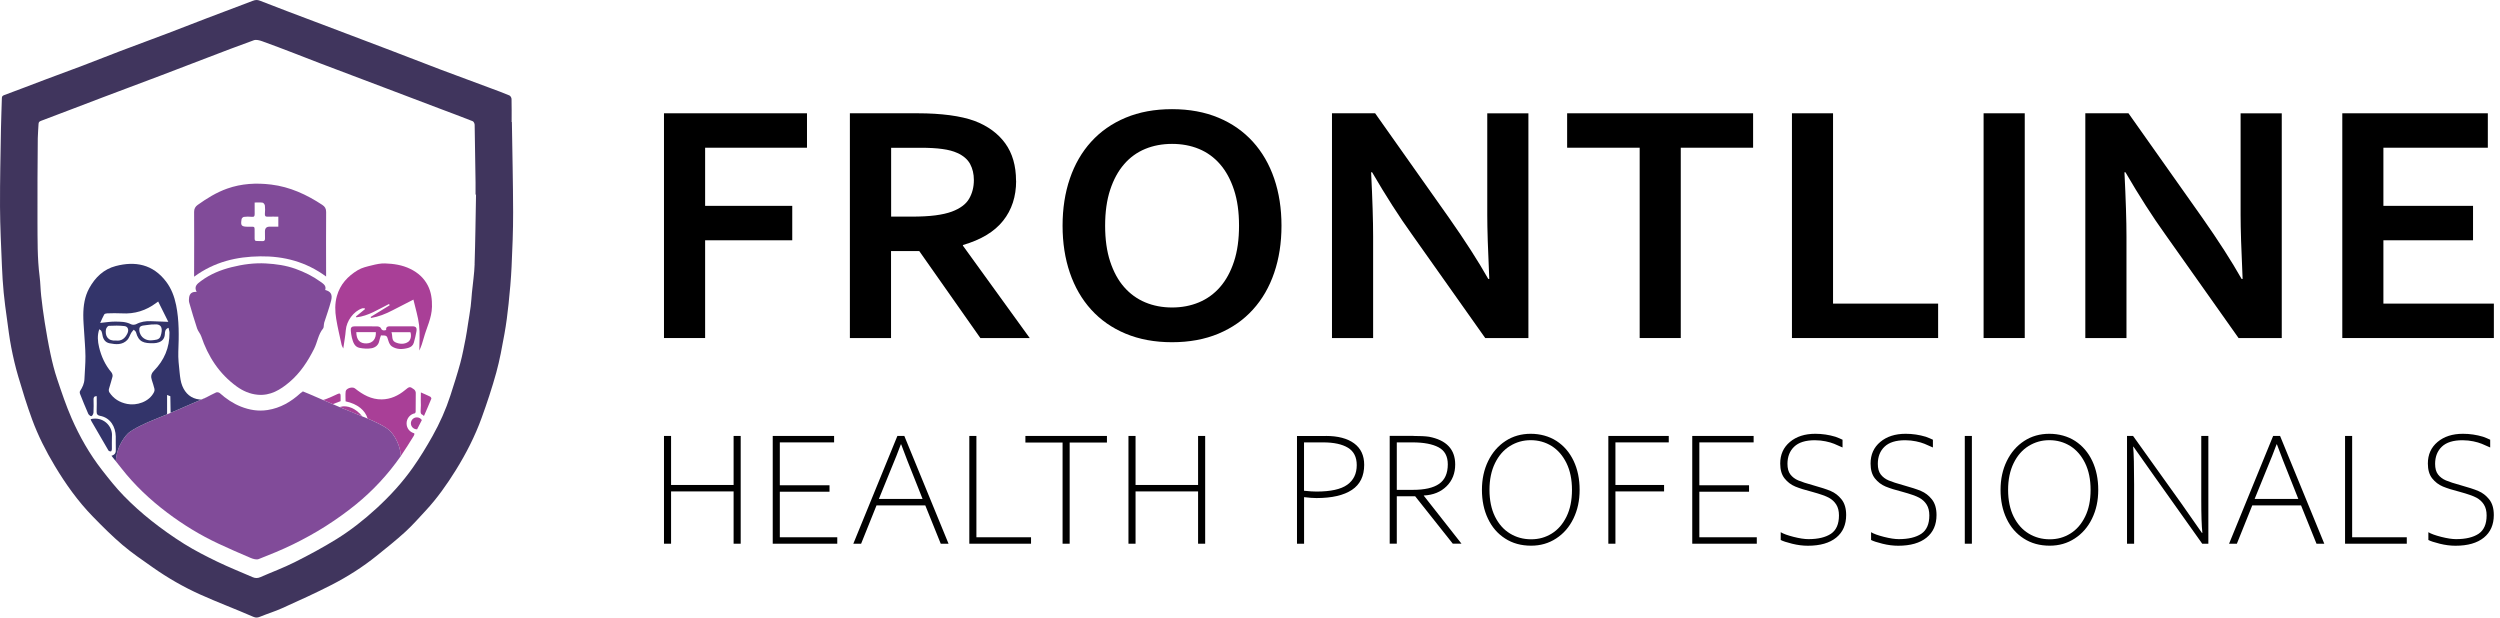 <svg width="336" height="83" viewBox="0 0 336 83" fill="none" xmlns="http://www.w3.org/2000/svg">
<path d="M68.79 16.4C68.79 16.4 68.771 16.4 68.764 16.4C68.764 15.367 68.777 14.335 68.751 13.301C68.747 13.136 68.604 12.887 68.462 12.827C67.65 12.484 66.82 12.18 65.991 11.872C63.759 11.039 61.519 10.221 59.29 9.379C56.975 8.503 54.669 7.603 52.358 6.717C50.607 6.048 48.853 5.386 47.1 4.722C45.473 4.105 43.844 3.489 42.217 2.874C39.784 1.953 37.347 1.047 34.927 0.092C34.564 -0.05 34.305 -0.015 33.975 0.111C31.904 0.908 29.823 1.679 27.748 2.469C26.01 3.131 24.28 3.816 22.541 4.476C20.421 5.279 18.289 6.059 16.169 6.864C14.471 7.509 12.786 8.184 11.088 8.83C9.378 9.479 7.657 10.101 5.946 10.747C4.148 11.424 2.36 12.122 0.558 12.784C0.322 12.87 0.257 12.966 0.251 13.194C0.217 14.543 0.154 15.892 0.131 17.241C0.073 20.761 -0.013 24.284 0.002 27.805C0.013 30.457 0.154 33.11 0.26 35.762C0.307 36.957 0.384 38.152 0.497 39.341C0.605 40.495 0.767 41.642 0.926 42.791C1.106 44.1 1.263 45.417 1.516 46.713C1.771 48.02 2.075 49.326 2.452 50.601C3.023 52.539 3.619 54.473 4.315 56.369C5.113 58.547 6.163 60.614 7.359 62.608C8.827 65.058 10.476 67.371 12.469 69.417C13.755 70.738 15.063 72.049 16.465 73.242C17.749 74.335 19.159 75.288 20.541 76.262C22.541 77.671 24.663 78.89 26.888 79.893C29.24 80.955 31.664 81.857 34.029 82.893C34.423 83.065 34.656 83.009 34.993 82.87C35.964 82.472 36.976 82.169 37.93 81.735C40.178 80.717 42.431 79.706 44.624 78.576C46.74 77.485 48.755 76.204 50.617 74.705C51.912 73.662 53.215 72.626 54.441 71.509C55.423 70.612 56.308 69.605 57.215 68.627C58.763 66.96 60.068 65.108 61.266 63.18C62.651 60.948 63.845 58.613 64.739 56.142C65.461 54.145 66.134 52.124 66.698 50.078C67.167 48.375 67.482 46.626 67.796 44.888C68.04 43.541 68.213 42.179 68.355 40.819C68.528 39.165 68.679 37.506 68.756 35.844C68.869 33.419 68.97 30.99 68.964 28.563C68.955 24.509 68.858 20.456 68.797 16.404L68.79 16.4ZM63.793 35.492C63.751 36.771 63.553 38.045 63.429 39.322C63.369 39.941 63.339 40.564 63.26 41.179C63.157 41.98 63.018 42.777 62.893 43.576C62.792 44.216 62.707 44.859 62.58 45.495C62.359 46.596 62.16 47.707 61.866 48.789C61.468 50.249 61.007 51.691 60.542 53.13C59.925 55.039 59.105 56.868 58.126 58.614C57.322 60.048 56.462 61.456 55.519 62.801C54.098 64.827 52.426 66.648 50.602 68.323C48.928 69.86 47.143 71.27 45.216 72.463C43.4 73.587 41.512 74.602 39.602 75.56C38.105 76.312 36.521 76.896 34.983 77.573C34.627 77.729 34.303 77.723 33.96 77.573C32.374 76.883 30.764 76.243 29.206 75.491C27.692 74.759 26.185 73.99 24.758 73.101C23.225 72.144 21.742 71.088 20.325 69.967C19.035 68.946 17.802 67.836 16.653 66.658C15.588 65.566 14.634 64.36 13.695 63.154C12.038 61.025 10.707 58.686 9.627 56.223C8.876 54.508 8.279 52.723 7.682 50.944C7.314 49.853 7.035 48.727 6.793 47.602C6.489 46.191 6.246 44.766 6.015 43.342C5.822 42.155 5.67 40.96 5.535 39.765C5.438 38.908 5.438 38.039 5.327 37.186C5.007 34.697 5.052 32.192 5.037 29.694C5.016 25.987 5.053 22.281 5.078 18.576C5.082 17.942 5.157 17.308 5.179 16.674C5.188 16.425 5.277 16.329 5.522 16.237C8.278 15.204 11.022 14.142 13.774 13.099C16.415 12.097 19.062 11.114 21.703 10.114C23.738 9.344 25.767 8.556 27.799 7.781C29.902 6.98 31.999 6.162 34.117 5.408C34.438 5.294 34.888 5.419 35.238 5.543C36.667 6.052 38.08 6.601 39.495 7.141C40.688 7.597 41.874 8.072 43.068 8.526C45.961 9.625 48.857 10.715 51.751 11.812C54.163 12.726 56.574 13.643 58.986 14.556C60.503 15.13 62.023 15.691 63.53 16.288C63.665 16.34 63.791 16.605 63.794 16.773C63.847 19.355 63.879 21.938 63.914 24.519C63.922 25.064 63.914 25.612 63.914 26.158C63.935 26.158 63.958 26.158 63.978 26.158C63.918 29.27 63.888 32.384 63.785 35.496L63.793 35.492Z" fill="#40355D"/>
<path d="M27.705 53.417C27.602 53.469 27.498 53.522 27.393 53.571C27.313 53.61 27.221 53.644 27.129 53.668C27.332 53.58 27.523 53.496 27.705 53.417Z" fill="black"/>
<path d="M53.88 61.325H53.844C53.855 61.31 53.865 61.294 53.876 61.278C53.876 61.294 53.878 61.309 53.88 61.325Z" fill="black"/>
<path d="M56.696 56.459L56.057 57.698C56.046 57.698 56.036 57.698 56.025 57.698C55.583 57.698 55.223 57.338 55.223 56.896C55.223 56.454 55.583 56.094 56.025 56.094C56.306 56.094 56.554 56.238 56.696 56.457V56.459Z" fill="#A93F97"/>
<path d="M55.758 58.275L56.056 57.7L56.695 56.459L56.95 55.964" fill="black"/>
<path d="M45.779 53.915C45.436 54.046 45.099 54.174 44.728 54.316C44.276 54.123 43.836 53.934 43.423 53.756C43.543 53.73 43.659 53.692 43.774 53.649C44.319 53.448 44.846 53.197 45.373 52.953C45.641 52.83 45.779 52.875 45.779 53.188C45.779 53.428 45.779 53.669 45.779 53.915Z" fill="#A93F97"/>
<path d="M48.668 55.95C48.668 55.95 48.664 55.948 48.662 55.948C47.743 55.586 46.686 55.147 45.65 54.707C45.672 54.701 45.695 54.696 45.719 54.688C46.705 54.386 47.91 54.947 48.669 55.95H48.668Z" fill="#A93F97"/>
<path d="M55.879 52.809L55.864 55.369C55.847 55.434 55.817 55.493 55.764 55.545C55.127 55.665 54.645 56.226 54.645 56.899C54.645 57.572 55.08 58.077 55.67 58.233C55.728 58.342 55.67 58.48 55.597 58.6C55.041 59.48 54.503 60.373 53.91 61.228C53.899 61.245 53.886 61.262 53.875 61.278C53.714 59.099 52.369 57.867 52.369 57.867C52.369 57.867 51.893 57.299 49.404 56.252C49.091 55.144 48.043 54.279 46.446 53.942C46.446 53.505 46.407 53.053 46.457 52.61C46.506 52.182 47.366 51.929 47.704 52.201C48.759 53.047 49.918 53.698 51.309 53.679C52.497 53.664 53.539 53.176 54.448 52.422C55.022 51.946 55.076 51.912 55.646 52.334C55.768 52.424 55.873 52.623 55.879 52.775C55.879 52.786 55.879 52.798 55.879 52.809Z" fill="#A93F97"/>
<path d="M58.056 41.254C58.026 42.751 57.329 44.041 56.952 45.429C56.796 46 56.62 46.564 56.356 47.116C56.356 45.981 56.457 44.835 56.328 43.715C56.196 42.576 55.838 41.464 55.563 40.267C54.586 40.766 53.662 41.231 52.747 41.712C51.831 42.192 50.882 42.565 49.87 42.736C49.853 42.689 49.834 42.644 49.818 42.597C50.669 42.074 51.521 41.55 52.372 41.027C52.344 40.969 52.316 40.911 52.29 40.853C50.867 41.558 49.521 42.468 47.904 42.65C47.879 42.614 47.855 42.58 47.829 42.544C48.239 42.209 48.652 41.875 49.062 41.539C49.051 41.507 49.04 41.474 49.03 41.442C48.908 41.442 48.773 41.408 48.663 41.447C47.497 41.852 46.571 43.141 46.473 44.381C46.413 45.157 46.264 45.927 46.136 46.834C46.031 46.615 45.947 46.501 45.92 46.377C45.666 45.201 45.377 44.028 45.184 42.841C45.019 41.828 44.991 40.809 45.276 39.791C45.716 38.212 46.749 37.114 48.091 36.306C48.648 35.97 49.33 35.822 49.973 35.662C50.554 35.518 51.163 35.383 51.754 35.404C52.92 35.445 54.063 35.61 55.149 36.142C56.181 36.649 56.98 37.365 57.495 38.362C57.958 39.258 58.078 40.234 58.058 41.258L58.056 41.254Z" fill="#A93F97"/>
<path d="M55.393 43.859C54.452 43.859 53.511 43.87 52.57 43.855C52.18 43.85 51.843 43.855 51.899 44.358C51.535 44.465 51.314 44.412 51.166 44.073C51.117 43.96 50.879 43.874 50.727 43.87C49.711 43.852 48.694 43.857 47.678 43.857C47.261 43.857 47.102 44.032 47.147 44.45C47.181 44.764 47.213 45.083 47.293 45.387C47.453 45.989 47.636 46.628 48.354 46.761C48.862 46.855 49.411 46.896 49.916 46.808C50.433 46.716 50.874 46.399 50.98 45.792C51.022 45.557 51.119 45.334 51.2 45.078C52.011 45.081 51.987 45.089 52.205 45.82C52.285 46.093 52.446 46.416 52.671 46.56C53.346 46.995 54.101 46.971 54.859 46.761C55.237 46.656 55.513 46.431 55.618 46.06C55.762 45.556 55.884 45.04 55.97 44.523C56.053 44.022 55.888 43.855 55.393 43.855V43.859ZM49.276 46.155C48.373 46.189 47.904 45.691 47.886 44.643H50.514C50.564 45.556 50.088 46.125 49.276 46.155ZM54.87 45.94C54.375 46.294 53.676 46.27 53.11 45.989C52.596 45.734 52.785 45.149 52.617 44.652H55.16C55.322 45.119 55.209 45.698 54.87 45.94Z" fill="#A93F97"/>
<path d="M57.971 53.586C57.657 54.358 57.321 55.121 56.982 55.906C56.879 55.805 56.759 55.721 56.627 55.657C56.569 55.578 56.541 55.49 56.532 55.389V55.17C56.532 55.17 56.536 55.158 56.536 55.153C56.579 54.692 56.564 54.227 56.553 53.76L56.564 52.83C56.566 52.802 56.568 52.774 56.569 52.742C57.038 52.952 57.434 53.117 57.816 53.308C57.898 53.349 57.998 53.52 57.971 53.584V53.586Z" fill="#A93F97"/>
<path d="M53.878 61.278C53.867 61.295 53.855 61.312 53.844 61.327C52.142 63.765 50.131 65.932 47.827 67.805C46.532 68.86 45.161 69.833 43.752 70.73C42.353 71.617 40.893 72.422 39.405 73.151C37.894 73.892 36.327 74.528 34.76 75.142C34.464 75.256 34.016 75.123 33.688 74.984C32.231 74.369 30.782 73.733 29.35 73.063C26.909 71.921 24.615 70.52 22.467 68.897C20.169 67.162 18.077 65.196 16.298 62.915C16.058 62.608 15.814 62.3 15.559 61.983C15.709 59.659 17.158 58.295 17.158 58.295C17.158 58.295 17.747 57.583 21.007 56.279C22.907 55.517 25.382 54.437 27.131 53.672C27.223 53.649 27.314 53.613 27.395 53.574C27.5 53.523 27.603 53.473 27.706 53.42C28.152 53.193 28.591 52.949 29.048 52.743C29.176 52.685 29.429 52.736 29.538 52.833C30.389 53.593 31.318 54.227 32.381 54.649C33.536 55.106 34.719 55.302 35.969 55.106C37.69 54.838 39.107 54.004 40.366 52.859C40.464 52.771 40.544 52.717 40.625 52.692L40.681 52.595C40.719 52.587 41.881 53.094 43.426 53.76C43.838 53.938 44.277 54.125 44.73 54.321C45.032 54.45 45.341 54.581 45.651 54.713C46.689 55.151 47.746 55.59 48.663 55.954C48.665 55.954 48.667 55.954 48.669 55.956C48.931 56.059 49.176 56.161 49.405 56.256C51.895 57.303 52.371 57.871 52.371 57.871C52.371 57.871 53.715 59.104 53.876 61.283L53.878 61.278Z" fill="#814B99"/>
<path d="M44.505 40.399C44.252 41.399 43.888 42.37 43.575 43.357C43.549 43.441 43.549 43.533 43.532 43.622C43.5 43.8 43.525 44.027 43.423 44.149C42.762 44.95 42.662 45.995 42.212 46.887C41.367 48.566 40.36 50.115 38.917 51.34C37.684 52.387 36.342 53.211 34.63 53.053C33.588 52.957 32.645 52.545 31.805 51.935C29.458 50.23 27.961 47.919 27.042 45.195C26.918 44.828 26.615 44.52 26.493 44.151C26.11 42.999 25.767 41.836 25.432 40.671C25.372 40.459 25.387 40.215 25.415 39.992C25.488 39.439 25.816 39.189 26.425 39.232C26.037 38.482 26.502 38.144 27.037 37.75C28.272 36.839 29.642 36.282 31.117 35.91C32.638 35.528 34.18 35.318 35.738 35.406C37.087 35.483 38.426 35.666 39.723 36.133C40.925 36.567 42.049 37.118 43.078 37.867C43.451 38.139 43.892 38.388 43.708 38.973C44.357 39.148 44.737 39.482 44.505 40.403V40.399Z" fill="#814B99"/>
<path d="M43.833 28.5C43.837 28.039 43.672 27.771 43.316 27.536C41.213 26.152 38.973 25.114 36.446 24.805C34.44 24.559 32.463 24.666 30.541 25.345C29.094 25.857 27.801 26.66 26.56 27.547C26.262 27.761 26.087 28.043 26.089 28.468C26.108 31.094 26.093 33.721 26.089 36.347C26.089 36.568 26.089 36.791 26.089 37.189C28.819 35.185 31.801 34.488 34.978 34.452C38.17 34.414 41.127 35.182 43.828 37.166C43.828 36.812 43.828 36.617 43.828 36.423C43.826 33.782 43.809 31.141 43.833 28.5ZM37.402 30.464C37.005 30.464 36.617 30.464 36.228 30.464C35.815 30.464 35.608 30.677 35.608 31.102C35.608 31.421 35.61 31.74 35.617 32.059C35.623 32.302 35.531 32.419 35.269 32.406C34.058 32.34 34.238 32.623 34.221 31.38C34.206 30.305 34.346 30.489 33.347 30.475C32.438 30.464 32.315 30.342 32.472 29.436C32.493 29.322 32.667 29.162 32.783 29.149C33.128 29.108 33.484 29.097 33.827 29.14C34.153 29.179 34.232 29.054 34.227 28.768C34.217 28.271 34.225 27.772 34.225 27.219C34.613 27.219 34.963 27.183 35.299 27.238C35.422 27.259 35.584 27.485 35.602 27.632C35.644 27.99 35.634 28.361 35.602 28.722C35.576 29.024 35.67 29.134 35.974 29.123C36.44 29.106 36.907 29.119 37.407 29.119V30.464H37.402Z" fill="#814B99"/>
<path d="M26.836 53.694C25.684 53.576 24.919 52.894 24.501 51.869C24.278 51.325 24.208 50.706 24.146 50.112C24.047 49.163 23.929 48.202 23.966 47.253C24.047 45.161 24.09 43.087 23.672 41.016C23.436 39.851 23.026 38.769 22.321 37.844C20.547 35.511 18.172 35.07 15.558 35.755C13.94 36.178 12.8 37.272 12 38.722C11.379 39.847 11.201 41.084 11.194 42.344C11.19 43.098 11.263 43.854 11.306 44.61C11.368 45.7 11.475 46.79 11.484 47.88C11.492 48.906 11.389 49.934 11.348 50.959C11.323 51.556 11.079 52.061 10.764 52.548C10.706 52.636 10.703 52.803 10.744 52.907C11.104 53.815 11.469 54.722 11.863 55.617C11.919 55.745 12.184 55.97 12.287 55.936C12.418 55.895 12.555 55.606 12.564 55.456C12.598 54.865 12.588 54.272 12.573 53.679C12.566 53.402 12.652 53.25 12.997 53.237C12.997 53.936 13.02 54.63 12.988 55.321C12.971 55.679 13.138 55.831 13.434 55.885C14.855 56.14 15.526 57.375 15.558 58.65C15.573 59.243 15.539 59.836 15.567 60.427C15.586 60.826 15.479 61.108 14.978 61.256C15.179 61.507 15.37 61.747 15.556 61.98C15.706 59.656 17.155 58.292 17.155 58.292C17.155 58.292 17.743 57.579 21.003 56.276C21.46 56.092 21.95 55.891 22.456 55.679V53.081L22.894 53.255L22.932 55.48C24.392 54.863 25.931 54.191 27.129 53.668C27.029 53.693 26.93 53.706 26.836 53.696V53.694ZM14.013 42.26C14.067 42.166 14.27 42.119 14.407 42.115C15.059 42.1 15.713 42.074 16.362 42.115C18.094 42.226 19.633 41.738 21.011 40.701C21.057 40.665 21.108 40.632 21.26 40.525C21.715 41.438 22.158 42.325 22.621 43.256C21.732 43.22 20.986 43.184 20.238 43.164C19.567 43.145 18.924 43.239 18.313 43.563C18.122 43.665 17.794 43.678 17.606 43.58C16.913 43.216 16.169 43.23 15.434 43.224C14.821 43.22 14.208 43.329 13.466 43.402C13.653 42.997 13.809 42.612 14.011 42.256L14.013 42.26ZM21.582 45.178C21.404 45.719 20.831 45.675 20.435 45.734C19.717 45.839 18.812 45.405 18.722 44.394C18.688 44.006 18.845 43.828 19.181 43.76C19.59 43.68 20.013 43.672 20.424 43.605C20.499 43.605 20.576 43.612 20.651 43.605C21.787 43.475 21.907 44.192 21.582 45.18V45.178ZM17.13 44.798C16.81 45.488 16.319 45.863 15.593 45.769C14.478 45.865 14.103 45.12 14.238 44.282C14.268 44.094 14.48 43.8 14.62 43.792C15.323 43.755 16.037 43.74 16.733 43.826C17.213 43.884 17.34 44.347 17.13 44.798ZM20.679 49.843C20.279 50.249 20.255 50.629 20.413 51.106C20.54 51.49 20.664 51.877 20.759 52.271C20.791 52.398 20.767 52.565 20.709 52.685C20.051 54.04 18.336 54.54 17.089 54.289C16.066 54.083 15.267 53.593 14.699 52.728C14.624 52.614 14.604 52.421 14.639 52.284C14.789 51.719 14.993 51.17 15.125 50.601C15.164 50.431 15.083 50.172 14.965 50.033C14.127 49.042 13.606 47.891 13.314 46.651C13.136 45.895 13.051 45.096 13.342 44.246C13.456 44.342 13.584 44.398 13.627 44.492C13.702 44.653 13.737 44.835 13.767 45.013C13.861 45.582 14.135 46.021 14.723 46.137C15.567 46.304 16.435 46.385 17.104 45.694C17.353 45.437 17.455 45.043 17.644 44.723C17.732 44.572 17.865 44.449 17.979 44.314C18.082 44.428 18.246 44.526 18.279 44.657C18.624 45.972 19.329 46.159 20.664 46.128C20.902 46.122 21.151 46.081 21.372 45.996C21.867 45.809 22.128 45.447 22.156 44.895C22.171 44.584 22.182 44.222 22.652 44.055C22.699 44.293 22.776 44.503 22.778 44.715C22.802 46.72 22.066 48.429 20.675 49.843H20.679Z" fill="#33346A"/>
<path d="M15.048 58.567C15.014 59.171 15.048 59.779 15.037 60.385C15.035 60.488 14.96 60.672 14.913 60.673C14.799 60.679 14.624 60.63 14.574 60.546C13.815 59.263 13.069 57.975 12.33 56.681C12.277 56.589 12.197 56.444 12.184 56.336C13.8 55.928 15.127 57.209 15.05 58.565L15.048 58.567Z" fill="#33346A"/>
<path d="M94.769 45.432H89.239V15.226H108.459V19.853H94.769V27.667H106.479V32.294H94.769V45.432Z" fill="black"/>
<path d="M136.568 24.305C136.568 26.409 135.987 28.201 134.817 29.669C133.654 31.137 131.849 32.227 129.416 32.93V33.018L138.394 45.432H131.761L123.547 33.742H119.755V45.432H114.224V15.226H123.405C124.926 15.226 126.339 15.313 127.644 15.483C128.956 15.659 130.071 15.916 131.004 16.261C132.776 16.937 134.148 17.945 135.108 19.271C136.068 20.604 136.555 22.275 136.555 24.291L136.568 24.305ZM122.493 29.114C123.757 29.114 124.825 29.06 125.711 28.945C126.59 28.83 127.333 28.661 127.935 28.438C129.05 28.019 129.821 27.444 130.247 26.713C130.673 25.982 130.889 25.143 130.889 24.196C130.889 23.384 130.72 22.667 130.382 22.038C130.044 21.416 129.47 20.922 128.658 20.557C128.131 20.313 127.468 20.137 126.671 20.029C125.873 19.914 124.886 19.86 123.716 19.86H119.768V29.114H122.499H122.493Z" fill="black"/>
<path d="M172.232 30.332C172.232 32.633 171.907 34.743 171.251 36.665C170.596 38.586 169.642 40.237 168.385 41.617C167.128 43.004 165.586 44.079 163.761 44.844C161.935 45.608 159.853 45.994 157.521 45.994C155.188 45.994 153.113 45.608 151.281 44.844C149.449 44.079 147.914 43.004 146.656 41.617C145.399 40.23 144.446 38.579 143.79 36.665C143.134 34.743 142.81 32.633 142.81 30.332C142.81 28.032 143.134 25.921 143.79 24C144.446 22.079 145.399 20.428 146.656 19.048C147.914 17.661 149.455 16.585 151.281 15.821C153.106 15.056 155.188 14.671 157.521 14.671C159.853 14.671 161.929 15.056 163.761 15.821C165.593 16.585 167.128 17.668 168.385 19.048C169.642 20.435 170.596 22.086 171.251 24C171.907 25.921 172.232 28.032 172.232 30.332ZM166.526 30.332C166.526 28.499 166.303 26.889 165.85 25.515C165.397 24.142 164.775 22.992 163.977 22.072C163.179 21.152 162.233 20.469 161.138 20.015C160.042 19.562 158.839 19.339 157.527 19.339C156.216 19.339 155.013 19.562 153.917 20.015C152.822 20.469 151.869 21.152 151.078 22.072C150.28 22.992 149.658 24.135 149.205 25.515C148.752 26.896 148.529 28.499 148.529 30.332C148.529 32.166 148.752 33.776 149.205 35.149C149.658 36.523 150.28 37.673 151.078 38.579C151.876 39.492 152.822 40.176 153.917 40.636C155.013 41.096 156.216 41.326 157.527 41.326C158.839 41.326 160.036 41.096 161.138 40.636C162.233 40.176 163.186 39.492 163.977 38.579C164.775 37.666 165.397 36.523 165.85 35.149C166.303 33.776 166.526 32.166 166.526 30.332Z" fill="black"/>
<path d="M194.743 29.27C196.907 32.355 198.671 35.095 200.023 37.49H200.159C199.976 33.559 199.888 30.704 199.888 28.912V15.232H205.418V45.439H199.618L189.781 31.53C188.05 29.121 186.259 26.327 184.413 23.154H184.278C184.461 26.855 184.548 29.723 184.548 31.753V45.432H179.018V15.226H184.819L194.743 29.27Z" fill="black"/>
<path d="M225.902 45.432H220.372V19.853H210.623V15.226H235.617V19.853H225.895V45.432H225.902Z" fill="black"/>
<path d="M246.361 15.226V40.805H260.484V45.432H240.838V15.226H246.368H246.361Z" fill="black"/>
<path d="M266.595 45.432V15.226H272.126V45.432H266.595Z" fill="black"/>
<path d="M295.993 29.27C298.156 32.355 299.92 35.095 301.273 37.49H301.408C301.225 33.559 301.137 30.704 301.137 28.912V15.232H306.668V45.439H300.867L291.03 31.53C289.3 29.121 287.508 26.327 285.662 23.154H285.527C285.71 26.855 285.798 29.723 285.798 31.753V45.432H280.267V15.226H286.068L295.993 29.27Z" fill="black"/>
<path d="M320.329 40.805H335.175V45.432H314.805V15.226H334.364V19.853H320.329V27.667H332.376V32.294H320.329V40.805Z" fill="black"/>
<path d="M89.239 58.591H90.192V65.18H98.596V58.591H99.549V73.075H98.596V66.046H90.192V73.075H89.239V58.591Z" fill="black"/>
<path d="M103.855 58.591H112.103V59.457H104.808V65.221H111.487V66.087H104.808V72.209H112.529V73.075H103.855V58.591Z" fill="black"/>
<path d="M114.686 73.075L120.608 58.591H121.541L127.484 73.075H126.436L124.36 67.927H117.803L115.734 73.075H114.693H114.686ZM123.995 67.061L123.441 65.66C122.238 62.663 121.46 60.681 121.115 59.714H121.075C120.777 60.539 120.291 61.764 119.614 63.387C119.405 63.888 118.905 65.112 118.12 67.061H124.002H123.995Z" fill="black"/>
<path d="M130.276 58.591H131.229V72.209H138.571V73.075H130.276V58.591Z" fill="black"/>
<path d="M142.803 59.477H137.814V58.591H148.773V59.477H143.763V73.075H142.81V59.477H142.803Z" fill="black"/>
<path d="M151.665 58.591H152.618V65.18H161.022V58.591H161.975V73.075H161.022V66.046H152.618V73.075H151.665V58.591Z" fill="black"/>
<path d="M178.202 58.591C179.818 58.591 181.082 58.922 181.988 59.585C182.894 60.248 183.347 61.209 183.347 62.474C183.347 63.983 182.799 65.106 181.704 65.836C180.609 66.567 179.02 66.939 176.938 66.939C176.505 66.939 175.951 66.898 175.268 66.817V73.082H174.315V58.598H178.202V58.591ZM182.346 62.515C182.346 61.432 181.954 60.654 181.163 60.174C180.379 59.7 179.27 59.457 177.837 59.457H175.261V65.958C175.985 66.033 176.539 66.066 176.931 66.066C178.838 66.066 180.217 65.762 181.069 65.153C181.92 64.544 182.346 63.665 182.346 62.508V62.515Z" fill="black"/>
<path d="M189.953 58.591C190.852 58.591 191.562 58.625 192.062 58.699C194.408 59.152 195.578 60.397 195.578 62.427C195.578 63.611 195.192 64.585 194.422 65.349C193.651 66.114 192.63 66.533 191.366 66.594V66.635L196.423 73.068H195.253L190.196 66.695H187.729V73.068H186.775V58.584H189.946L189.953 58.591ZM194.584 62.406C194.584 61.324 194.171 60.559 193.347 60.12C192.522 59.68 191.352 59.457 189.838 59.457H187.729V65.836H189.885C191.46 65.836 192.637 65.573 193.414 65.031C194.192 64.497 194.584 63.617 194.584 62.4V62.406Z" fill="black"/>
<path d="M199.172 65.837C199.172 64.403 199.449 63.104 200.01 61.961C200.572 60.811 201.349 59.918 202.343 59.268C203.337 58.619 204.466 58.301 205.73 58.301C206.994 58.301 208.204 58.626 209.198 59.268C210.192 59.918 210.956 60.811 211.497 61.947C212.037 63.091 212.301 64.383 212.301 65.837C212.301 67.292 212.024 68.55 211.47 69.693C210.915 70.837 210.138 71.73 209.144 72.372C208.15 73.022 207.028 73.34 205.784 73.34C204.445 73.34 203.282 73.022 202.282 72.372C201.281 71.73 200.511 70.837 199.977 69.7C199.436 68.564 199.172 67.271 199.172 65.824V65.837ZM211.274 65.837C211.274 64.45 211.03 63.253 210.537 62.245C210.043 61.237 209.381 60.472 208.542 59.945C207.704 59.424 206.764 59.16 205.73 59.16C204.695 59.16 203.783 59.424 202.938 59.945C202.093 60.466 201.423 61.237 200.93 62.245C200.436 63.253 200.186 64.45 200.186 65.837C200.186 67.224 200.436 68.442 200.93 69.436C201.43 70.438 202.099 71.195 202.951 71.709C203.796 72.224 204.743 72.481 205.784 72.481C206.825 72.481 207.724 72.224 208.556 71.709C209.387 71.195 210.043 70.438 210.537 69.436C211.03 68.435 211.274 67.238 211.274 65.837Z" fill="black"/>
<path d="M216.161 58.591H224.281V59.457H217.114V65.18H223.652V66.046H217.114V73.075H216.161V58.591Z" fill="black"/>
<path d="M227.439 58.591H235.687V59.457H228.392V65.221H235.072V66.087H228.392V72.209H236.113V73.075H227.439V58.591Z" fill="black"/>
<path d="M239.329 72.569V71.527C239.68 71.743 240.262 71.953 241.059 72.156C241.864 72.359 242.526 72.46 243.054 72.46C244.352 72.46 245.359 72.217 246.083 71.737C246.799 71.249 247.157 70.431 247.157 69.267C247.157 68.685 247.036 68.198 246.792 67.813C246.549 67.427 246.218 67.123 245.799 66.893C245.379 66.663 244.629 66.399 243.547 66.101C242.608 65.864 241.857 65.627 241.283 65.391C240.715 65.154 240.235 64.789 239.843 64.295C239.45 63.801 239.261 63.131 239.261 62.299C239.261 61.095 239.694 60.127 240.566 59.397C241.438 58.666 242.574 58.301 243.98 58.301C244.906 58.301 245.805 58.436 246.684 58.7C247.036 58.828 247.354 58.964 247.637 59.099V60.141C247.198 59.938 246.819 59.776 246.508 59.647C246.197 59.519 245.819 59.41 245.373 59.316C244.926 59.221 244.446 59.173 243.919 59.167C242.668 59.167 241.742 59.458 241.141 60.033C240.539 60.608 240.235 61.379 240.235 62.34C240.235 62.949 240.363 63.422 240.627 63.767C240.89 64.112 241.249 64.383 241.695 64.572C242.141 64.762 242.81 64.978 243.696 65.222C244.69 65.499 245.474 65.749 246.035 65.986C246.596 66.223 247.09 66.595 247.502 67.116C247.915 67.63 248.124 68.334 248.124 69.22C248.124 70.519 247.678 71.534 246.786 72.257C245.893 72.981 244.629 73.347 242.979 73.347C242.303 73.347 241.594 73.259 240.857 73.076C240.12 72.893 239.606 72.724 239.322 72.569H239.329Z" fill="black"/>
<path d="M251.473 72.569V71.527C251.824 71.743 252.406 71.953 253.204 72.156C254.008 72.359 254.671 72.46 255.198 72.46C256.496 72.46 257.503 72.217 258.227 71.737C258.943 71.249 259.302 70.431 259.302 69.267C259.302 68.685 259.18 68.198 258.937 67.813C258.693 67.427 258.362 67.123 257.943 66.893C257.524 66.663 256.773 66.399 255.691 66.101C254.752 65.864 254.001 65.627 253.427 65.391C252.859 65.154 252.379 64.789 251.987 64.295C251.595 63.801 251.405 63.131 251.405 62.299C251.405 61.095 251.838 60.127 252.71 59.397C253.582 58.666 254.718 58.301 256.124 58.301C257.05 58.301 257.95 58.436 258.828 58.7C259.18 58.828 259.498 58.964 259.782 59.099V60.141C259.342 59.938 258.964 59.776 258.653 59.647C258.342 59.519 257.963 59.41 257.517 59.316C257.071 59.221 256.591 59.173 256.063 59.167C254.813 59.167 253.886 59.458 253.285 60.033C252.683 60.608 252.379 61.379 252.379 62.34C252.379 62.949 252.507 63.422 252.771 63.767C253.035 64.112 253.393 64.383 253.839 64.572C254.285 64.762 254.955 64.978 255.84 65.222C256.834 65.499 257.618 65.749 258.179 65.986C258.741 66.223 259.234 66.595 259.646 67.116C260.059 67.63 260.268 68.334 260.268 69.22C260.268 70.519 259.822 71.534 258.93 72.257C258.037 72.981 256.773 73.347 255.124 73.347C254.448 73.347 253.738 73.259 253.001 73.076C252.264 72.893 251.75 72.724 251.466 72.569H251.473Z" fill="black"/>
<path d="M264.068 58.591H265.021V73.075H264.068V58.591Z" fill="black"/>
<path d="M268.875 65.837C268.875 64.403 269.152 63.104 269.713 61.961C270.274 60.811 271.052 59.918 272.045 59.268C273.039 58.619 274.168 58.301 275.433 58.301C276.697 58.301 277.907 58.626 278.901 59.268C279.895 59.918 280.658 60.811 281.199 61.947C281.74 63.091 282.004 64.383 282.004 65.837C282.004 67.292 281.727 68.55 281.172 69.693C280.618 70.837 279.84 71.73 278.847 72.372C277.853 73.022 276.731 73.34 275.487 73.34C274.148 73.34 272.985 73.022 271.985 72.372C270.984 71.73 270.213 70.837 269.679 69.7C269.138 68.564 268.875 67.271 268.875 65.824V65.837ZM280.976 65.837C280.976 64.45 280.733 63.253 280.239 62.245C279.746 61.237 279.083 60.472 278.245 59.945C277.407 59.424 276.467 59.16 275.433 59.16C274.398 59.16 273.485 59.424 272.64 59.945C271.795 60.466 271.126 61.237 270.633 62.245C270.139 63.253 269.889 64.45 269.889 65.837C269.889 67.224 270.139 68.442 270.633 69.436C271.133 70.438 271.802 71.195 272.654 71.709C273.499 72.224 274.445 72.481 275.487 72.481C276.528 72.481 277.427 72.224 278.258 71.709C279.09 71.195 279.746 70.438 280.239 69.436C280.733 68.435 280.976 67.238 280.976 65.837Z" fill="black"/>
<path d="M286.683 58.591L293.2 67.704L295.931 71.614H295.999C295.897 70.701 295.85 69.205 295.85 67.129V58.591H296.803V73.075H295.979L289.441 63.868L286.737 60.032H286.696C286.784 60.945 286.825 62.636 286.825 65.112V73.075H285.871V58.591H286.696H286.683Z" fill="black"/>
<path d="M299.587 73.075L305.509 58.591H306.442L312.384 73.075H311.337L309.261 67.927H302.703L300.635 73.075H299.593H299.587ZM308.896 67.061L308.342 65.66C307.138 62.663 306.361 60.681 306.016 59.714H305.975C305.678 60.539 305.191 61.764 304.515 63.387C304.306 63.888 303.805 65.112 303.021 67.061H308.903H308.896Z" fill="black"/>
<path d="M315.176 58.591H316.129V72.209H323.472V73.075H315.176V58.591Z" fill="black"/>
<path d="M326.373 72.569V71.527C326.724 71.743 327.306 71.953 328.103 72.156C328.908 72.359 329.571 72.46 330.098 72.46C331.396 72.46 332.403 72.217 333.127 71.737C333.843 71.249 334.202 70.431 334.202 69.267C334.202 68.685 334.08 68.198 333.836 67.813C333.593 67.427 333.262 67.123 332.843 66.893C332.423 66.663 331.673 66.399 330.591 66.101C329.652 65.864 328.901 65.627 328.327 65.391C327.759 65.154 327.279 64.789 326.887 64.295C326.494 63.801 326.305 63.131 326.305 62.299C326.305 61.095 326.738 60.127 327.61 59.397C328.482 58.666 329.618 58.301 331.024 58.301C331.95 58.301 332.849 58.436 333.728 58.7C334.08 58.828 334.398 58.964 334.682 59.099V60.141C334.242 59.938 333.864 59.776 333.553 59.647C333.242 59.519 332.863 59.41 332.417 59.316C331.971 59.221 331.491 59.173 330.963 59.167C329.713 59.167 328.786 59.458 328.185 60.033C327.583 60.608 327.279 61.379 327.279 62.34C327.279 62.949 327.407 63.422 327.671 63.767C327.934 64.112 328.293 64.383 328.739 64.572C329.185 64.762 329.854 64.978 330.74 65.222C331.734 65.499 332.518 65.749 333.079 65.986C333.64 66.223 334.134 66.595 334.546 67.116C334.959 67.63 335.168 68.334 335.168 69.22C335.168 70.519 334.722 71.534 333.83 72.257C332.937 72.981 331.673 73.347 330.023 73.347C329.347 73.347 328.638 73.259 327.901 73.076C327.164 72.893 326.65 72.724 326.366 72.569H326.373Z" fill="black"/>
</svg>
